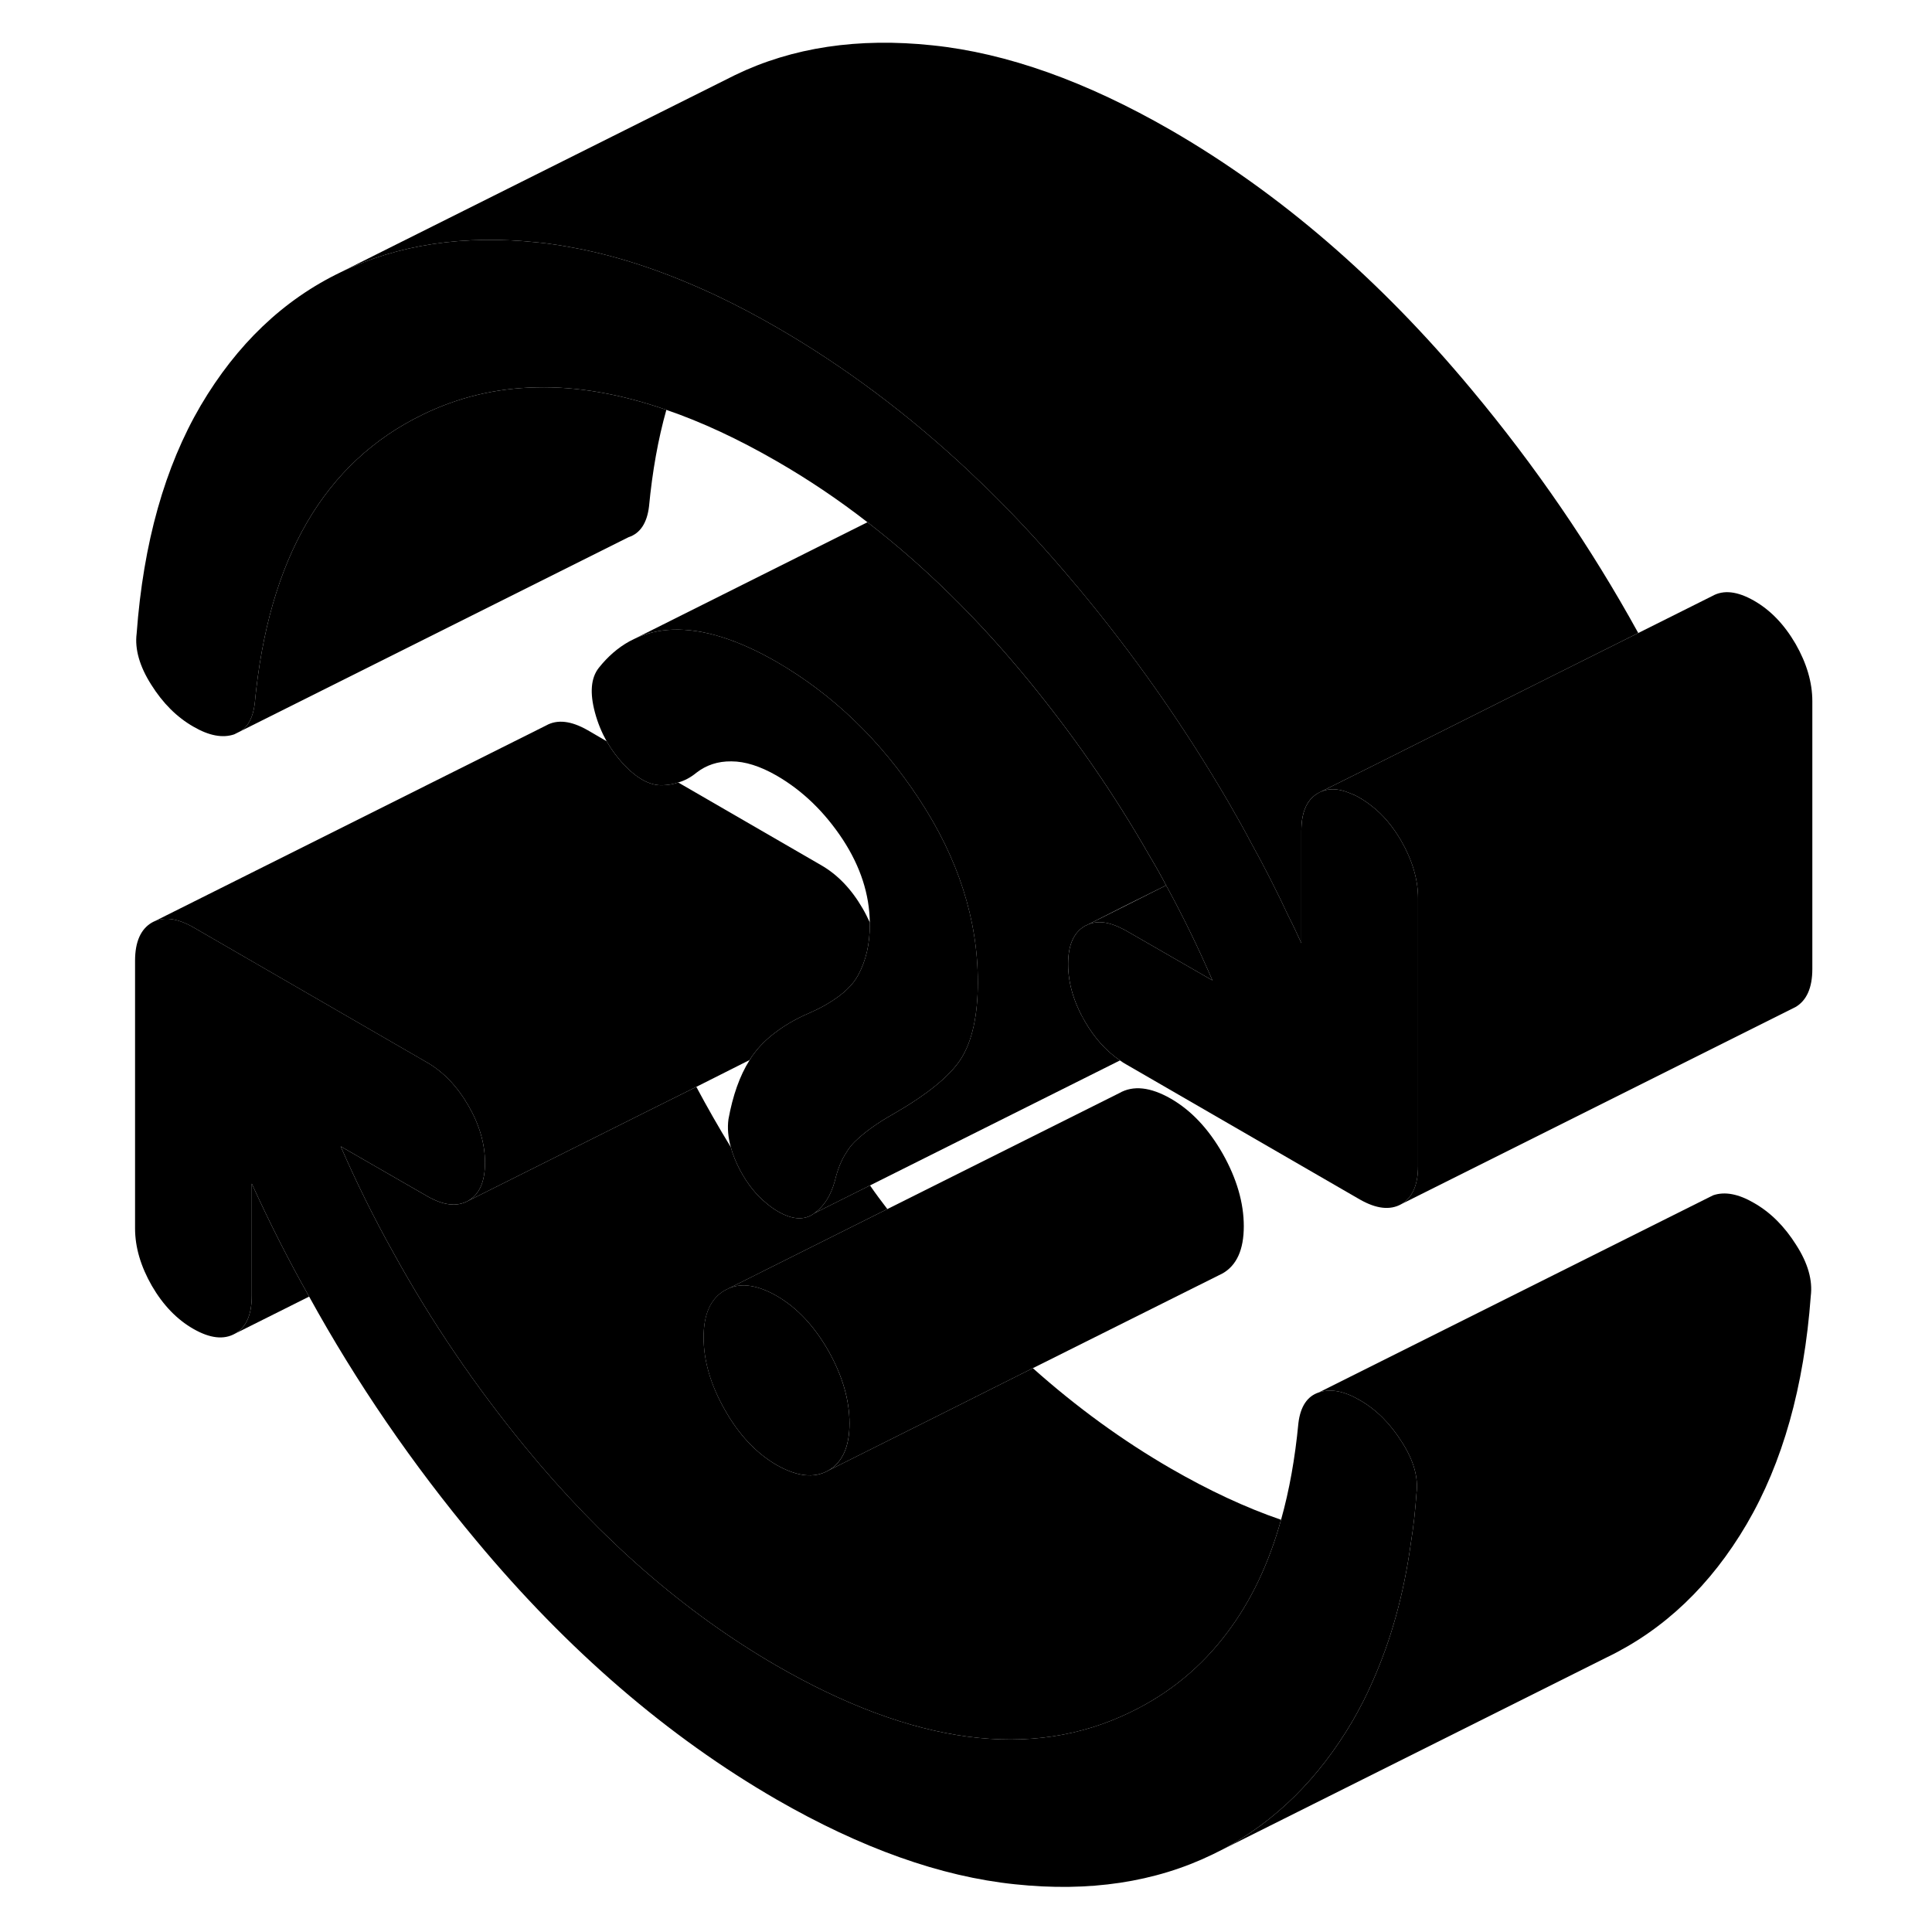<svg width="24" height="24" viewBox="0 0 90 98" xmlns="http://www.w3.org/2000/svg" stroke-width="1px" stroke-linecap="round" stroke-linejoin="round">
    <path d="M67.851 75.74C67.791 76.6 67.701 77.43 67.571 78.23C67.211 80.87 66.551 83.219 65.621 85.299C65.321 85.999 64.971 86.669 64.601 87.309C62.891 90.219 60.7 92.379 58.041 93.799L57.501 94.069C54.591 95.479 51.251 95.98 47.481 95.579C43.711 95.189 39.681 93.749 35.391 91.279C29.871 88.089 24.791 83.709 20.161 78.149C16.911 74.259 14.081 70.129 11.681 65.769C10.621 63.899 9.661 61.989 8.771 60.039V65.719C8.771 66.689 8.491 67.329 7.921 67.649C7.351 67.969 6.651 67.889 5.811 67.409C4.971 66.929 4.271 66.2 3.701 65.219C3.141 64.24 2.851 63.269 2.851 62.309V48.73C2.851 47.77 3.141 47.129 3.701 46.799C4.271 46.479 4.971 46.559 5.811 47.039L17.641 53.879C18.481 54.359 19.181 55.089 19.751 56.069C20.321 57.049 20.601 58.02 20.601 58.98C20.601 59.94 20.321 60.579 19.751 60.909C19.181 61.229 18.481 61.149 17.641 60.659L13.28 58.149C14.091 60.009 14.991 61.83 15.991 63.609C17.871 67.019 20.091 70.289 22.631 73.389C26.501 78.109 30.761 81.809 35.391 84.49C42.341 88.499 48.321 89.29 53.321 86.859C55.321 85.9 56.961 84.539 58.261 82.799C59.451 81.219 60.361 79.32 60.981 77.09C61.401 75.6 61.691 73.969 61.861 72.189C61.961 71.349 62.311 70.819 62.901 70.629C63.491 70.429 64.181 70.559 64.971 71.019C65.811 71.499 66.521 72.209 67.111 73.149C67.711 74.079 67.951 74.95 67.851 75.74Z" class="pr-icon-iso-solid-stroke" stroke-linejoin="round"/>
    <path d="M39.09 72.199C39.09 73.389 38.73 74.179 38.02 74.589C37.3 74.999 36.43 74.899 35.39 74.309C34.36 73.709 33.48 72.779 32.77 71.519C32.05 70.259 31.69 69.029 31.69 67.839C31.69 66.649 32.05 65.859 32.77 65.449L32.99 65.339C33.66 65.069 34.46 65.199 35.39 65.729C36.43 66.329 37.3 67.259 38.02 68.519C38.73 69.779 39.09 71.009 39.09 72.199Z" class="pr-icon-iso-solid-stroke" stroke-linejoin="round"/>
    <path d="M60.981 77.09C60.361 79.32 59.452 81.22 58.261 82.8C56.962 84.54 55.321 85.9 53.321 86.86C48.321 89.29 42.341 88.5 35.391 84.49C30.761 81.81 26.501 78.11 22.631 73.39C20.091 70.29 17.872 67.02 15.992 63.61C14.992 61.83 14.091 60.01 13.281 58.15L17.641 60.66C18.481 61.15 19.181 61.23 19.752 60.91L26.291 57.64L28.711 56.43L31.321 55.13C31.871 56.16 32.451 57.18 33.071 58.19C33.171 58.57 33.331 58.96 33.541 59.36C33.911 60.05 34.351 60.61 34.871 61.03C35.061 61.19 35.251 61.33 35.461 61.45C36.201 61.88 36.821 61.91 37.311 61.54L40.131 60.13C40.411 60.54 40.712 60.94 41.011 61.33L36.591 63.54L32.992 65.34L32.771 65.45C32.051 65.86 31.691 66.66 31.691 67.84C31.691 69.02 32.051 70.26 32.771 71.52C33.481 72.78 34.361 73.71 35.391 74.31C36.431 74.9 37.301 75 38.021 74.59L43.481 71.86L48.391 69.4C50.611 71.38 52.951 73.08 55.391 74.49C57.331 75.61 59.201 76.48 60.981 77.09Z" class="pr-icon-iso-solid-stroke" stroke-linejoin="round"/>
    <path d="M40.121 46.79V46.91C40.121 47.88 39.931 48.72 39.531 49.46C39.261 49.97 38.761 50.44 38.051 50.87C37.751 51.06 37.401 51.23 37.021 51.4C36.371 51.68 35.801 52.01 35.321 52.38C34.891 52.7 34.531 53.06 34.241 53.45C34.161 53.55 34.091 53.66 34.021 53.77L31.321 55.13L28.711 56.43L26.291 57.64L19.751 60.91C20.321 60.58 20.601 59.94 20.601 58.98C20.601 58.02 20.321 57.05 19.751 56.07C19.181 55.09 18.481 54.36 17.641 53.88L5.811 47.04C4.971 46.56 4.271 46.48 3.701 46.8L23.701 36.8C24.271 36.48 24.971 36.56 25.811 37.04L26.771 37.6C27.011 38.02 27.301 38.41 27.631 38.77C28.321 39.5 28.981 39.86 29.621 39.83C29.891 39.82 30.151 39.78 30.401 39.69L37.641 43.88C38.481 44.36 39.181 45.09 39.751 46.07C39.891 46.31 40.011 46.55 40.121 46.79Z" class="pr-icon-iso-solid-stroke" stroke-linejoin="round"/>
    <path d="M45.601 49.82C45.601 51.52 45.311 52.81 44.751 53.7C44.181 54.59 43.031 55.52 41.31 56.51C40.471 56.98 39.821 57.46 39.351 57.92C39.201 58.07 39.061 58.24 38.951 58.43C38.681 58.83 38.491 59.31 38.351 59.89C38.151 60.63 37.81 61.18 37.31 61.54C36.821 61.91 36.201 61.88 35.461 61.45C35.251 61.33 35.061 61.19 34.871 61.03C34.351 60.61 33.91 60.05 33.541 59.36C33.331 58.96 33.17 58.57 33.071 58.19C32.931 57.69 32.891 57.22 32.951 56.77C33.171 55.57 33.52 54.57 34.02 53.78C34.09 53.66 34.161 53.55 34.241 53.45C34.531 53.06 34.891 52.7 35.321 52.38C35.8 52.01 36.37 51.68 37.02 51.4C37.401 51.23 37.751 51.06 38.05 50.87C38.761 50.44 39.261 49.97 39.531 49.46C39.931 48.72 40.121 47.88 40.121 46.91V46.8C40.101 45.36 39.651 43.97 38.761 42.6C37.841 41.2 36.721 40.11 35.391 39.34C34.551 38.86 33.791 38.62 33.101 38.62C32.411 38.61 31.82 38.81 31.32 39.2C31.041 39.43 30.731 39.6 30.401 39.69C30.151 39.78 29.891 39.82 29.621 39.83C28.981 39.86 28.321 39.5 27.631 38.77C27.301 38.41 27.011 38.02 26.77 37.6C26.52 37.15 26.321 36.67 26.181 36.15C25.911 35.15 25.971 34.39 26.371 33.88C26.831 33.3 27.351 32.85 27.931 32.53L28.191 32.4C28.781 32.12 29.431 31.96 30.141 31.94C31.671 31.89 33.421 32.44 35.391 33.57C38.251 35.23 40.671 37.55 42.641 40.56C44.611 43.56 45.601 46.65 45.601 49.82Z" class="pr-icon-iso-solid-stroke" stroke-linejoin="round"/>
    <path d="M59.091 62.2C59.091 63.39 58.731 64.18 58.021 64.59L57.801 64.7L48.391 69.4L43.481 71.86L38.021 74.59C38.731 74.18 39.091 73.39 39.091 72.2C39.091 71.01 38.731 69.78 38.021 68.52C37.301 67.26 36.431 66.33 35.391 65.73C34.461 65.2 33.661 65.07 32.991 65.34L36.591 63.54L41.011 61.33L52.771 55.45C53.481 55.04 54.361 55.14 55.391 55.73C56.431 56.33 57.301 57.26 58.021 58.52C58.731 59.78 59.091 61.01 59.091 62.2Z" class="pr-icon-iso-solid-stroke" stroke-linejoin="round"/>
    <path d="M57.501 49.73L53.141 47.22C53.071 47.18 53.001 47.14 52.931 47.11C52.261 46.76 51.691 46.69 51.201 46.89L53.141 45.92L55.151 44.91C56.011 46.48 56.791 48.09 57.501 49.73Z" class="pr-icon-iso-solid-stroke" stroke-linejoin="round"/>
    <path d="M29.801 20.79C29.381 22.28 29.091 23.91 28.921 25.69C28.821 26.53 28.471 27.06 27.881 27.25L8.201 37.09C8.601 36.84 8.841 36.36 8.921 35.69C9.611 28.33 12.451 23.44 17.461 21.02C19.251 20.15 21.161 19.69 23.211 19.65C25.281 19.6 27.471 19.98 29.801 20.79Z" class="pr-icon-iso-solid-stroke" stroke-linejoin="round"/>
    <path d="M79.1 32.11L74.79 34.26L65.57 38.88L62.86 40.23C62.45 40.46 62.18 40.87 62.07 41.45C62.03 41.66 62.011 41.9 62.011 42.16V47.84C61.8 47.38 61.59 46.93 61.36 46.48C60.77 45.22 60.14 43.97 59.46 42.75C59.1 42.06 58.71 41.38 58.32 40.7C56.08 36.86 53.52 33.2 50.62 29.73C50.6 29.7 50.58 29.68 50.55 29.65C49.09 27.9 47.58 26.26 46.03 24.74C45.74 24.47 45.45 24.19 45.16 23.91C42.08 21.02 38.82 18.58 35.39 16.6C34.42 16.04 33.46 15.53 32.52 15.08C29.96 13.86 27.51 13.02 25.16 12.58C24.53 12.46 23.91 12.36 23.3 12.3C19.53 11.9 16.19 12.4 13.28 13.81L32.74 4.08L33.28 3.81C36.19 2.4 39.53 1.9 43.3 2.3C47.07 2.69 51.1 4.13 55.39 6.6C60.91 9.79 65.99 14.17 70.62 19.73C73.87 23.62 76.7 27.75 79.1 32.11Z" class="pr-icon-iso-solid-stroke" stroke-linejoin="round"/>
    <path d="M11.681 65.769L7.921 67.65C8.491 67.329 8.771 66.69 8.771 65.72V60.04C9.661 61.99 10.621 63.9 11.681 65.769Z" class="pr-icon-iso-solid-stroke" stroke-linejoin="round"/>
    <path d="M87.851 65.74C87.511 70.35 86.421 74.2 84.601 77.309C82.781 80.409 80.411 82.669 77.501 84.07L58.041 93.799C60.701 92.379 62.891 90.219 64.601 87.309C64.971 86.669 65.321 85.999 65.621 85.299C66.551 83.219 67.211 80.87 67.571 78.23C67.701 77.43 67.791 76.6 67.851 75.74C67.951 74.95 67.711 74.079 67.111 73.15C66.521 72.21 65.811 71.499 64.971 71.019C64.181 70.559 63.491 70.43 62.901 70.629L82.581 60.789L82.901 60.63C83.491 60.429 84.181 60.559 84.971 61.02C85.811 61.499 86.521 62.209 87.111 63.15C87.711 64.079 87.951 64.95 87.851 65.74Z" class="pr-icon-iso-solid-stroke" stroke-linejoin="round"/>
    <path d="M87.93 35.57V49.15C87.93 50.109 87.64 50.75 87.08 51.08L67.08 61.08C67.64 60.75 67.93 60.109 67.93 59.15V45.57C67.93 44.61 67.64 43.639 67.08 42.66C66.65 41.919 66.15 41.32 65.56 40.87C65.37 40.72 65.18 40.59 64.971 40.47C64.811 40.37 64.65 40.3 64.49 40.24C63.861 39.97 63.32 39.97 62.86 40.23L65.57 38.88L74.79 34.26L79.1 32.11L82.86 30.23C83.43 29.91 84.13 29.99 84.971 30.47C85.811 30.95 86.51 31.68 87.08 32.66C87.64 33.639 87.93 34.61 87.93 35.57Z" class="pr-icon-iso-solid-stroke" stroke-linejoin="round"/>
    <path d="M55.15 44.91L53.14 45.91L51.2 46.89L51.03 46.97C50.46 47.3 50.18 47.94 50.18 48.9C50.18 49.86 50.46 50.83 51.03 51.81C51.52 52.66 52.12 53.32 52.81 53.79L40.13 60.13L37.31 61.54C37.81 61.18 38.15 60.63 38.35 59.89C38.49 59.31 38.68 58.83 38.95 58.43C39.06 58.24 39.2 58.07 39.35 57.92C39.82 57.46 40.47 56.98 41.31 56.51C43.03 55.52 44.181 54.59 44.751 53.7C45.31 52.81 45.6 51.52 45.6 49.82C45.6 46.65 44.61 43.56 42.64 40.56C40.67 37.55 38.25 35.23 35.39 33.57C33.42 32.44 31.67 31.89 30.14 31.94C29.43 31.96 28.78 32.12 28.19 32.4L40.001 26.49C42.88 28.71 45.6 31.38 48.15 34.49C50.47 37.32 52.52 40.28 54.29 43.38C54.59 43.88 54.88 44.39 55.15 44.91Z" class="pr-icon-iso-solid-stroke" stroke-linejoin="round"/>
    <path d="M67.931 45.57V59.15C67.931 60.11 67.641 60.75 67.081 61.08C66.51 61.4 65.811 61.32 64.971 60.84L53.141 54C53.031 53.94 52.92 53.87 52.81 53.79C52.12 53.32 51.52 52.66 51.031 51.81C50.461 50.83 50.181 49.86 50.181 48.9C50.181 47.94 50.461 47.3 51.031 46.97L51.201 46.89C51.691 46.69 52.261 46.76 52.931 47.11C53.001 47.14 53.071 47.18 53.141 47.22L57.501 49.73C56.791 48.09 56.011 46.48 55.151 44.91C54.881 44.39 54.59 43.88 54.291 43.38C52.52 40.28 50.471 37.32 48.151 34.49C45.601 31.38 42.881 28.71 40.001 26.49C38.511 25.33 36.971 24.3 35.391 23.39C33.451 22.27 31.581 21.4 29.8 20.79C27.471 19.98 25.281 19.6 23.211 19.65C21.161 19.69 19.251 20.15 17.461 21.02C12.451 23.44 9.611 28.33 8.921 35.69C8.841 36.36 8.601 36.84 8.201 37.09L7.881 37.25C7.291 37.45 6.601 37.32 5.811 36.86C4.971 36.38 4.261 35.67 3.671 34.73C3.081 33.8 2.831 32.93 2.931 32.14C3.271 27.53 4.361 23.68 6.181 20.57C8.011 17.47 10.37 15.21 13.28 13.81C16.191 12.4 19.53 11.9 23.3 12.3C23.91 12.36 24.531 12.46 25.161 12.58C27.511 13.02 29.96 13.86 32.52 15.08C33.461 15.53 34.421 16.04 35.391 16.6C38.821 18.58 42.081 21.02 45.161 23.91C45.451 24.19 45.74 24.47 46.031 24.74C47.581 26.26 49.09 27.9 50.55 29.65C50.581 29.68 50.601 29.7 50.621 29.73C53.521 33.2 56.081 36.86 58.321 40.7C58.711 41.38 59.101 42.06 59.461 42.75C60.141 43.97 60.771 45.22 61.361 46.48C61.591 46.93 61.801 47.38 62.011 47.84V42.16C62.011 41.9 62.031 41.66 62.071 41.45C62.181 40.87 62.451 40.46 62.861 40.23C63.321 39.97 63.861 39.97 64.491 40.24C64.651 40.3 64.811 40.37 64.971 40.47C65.181 40.59 65.371 40.72 65.561 40.87C66.15 41.32 66.65 41.92 67.081 42.66C67.641 43.64 67.931 44.61 67.931 45.57Z" class="pr-icon-iso-solid-stroke" stroke-linejoin="round"/>
</svg>